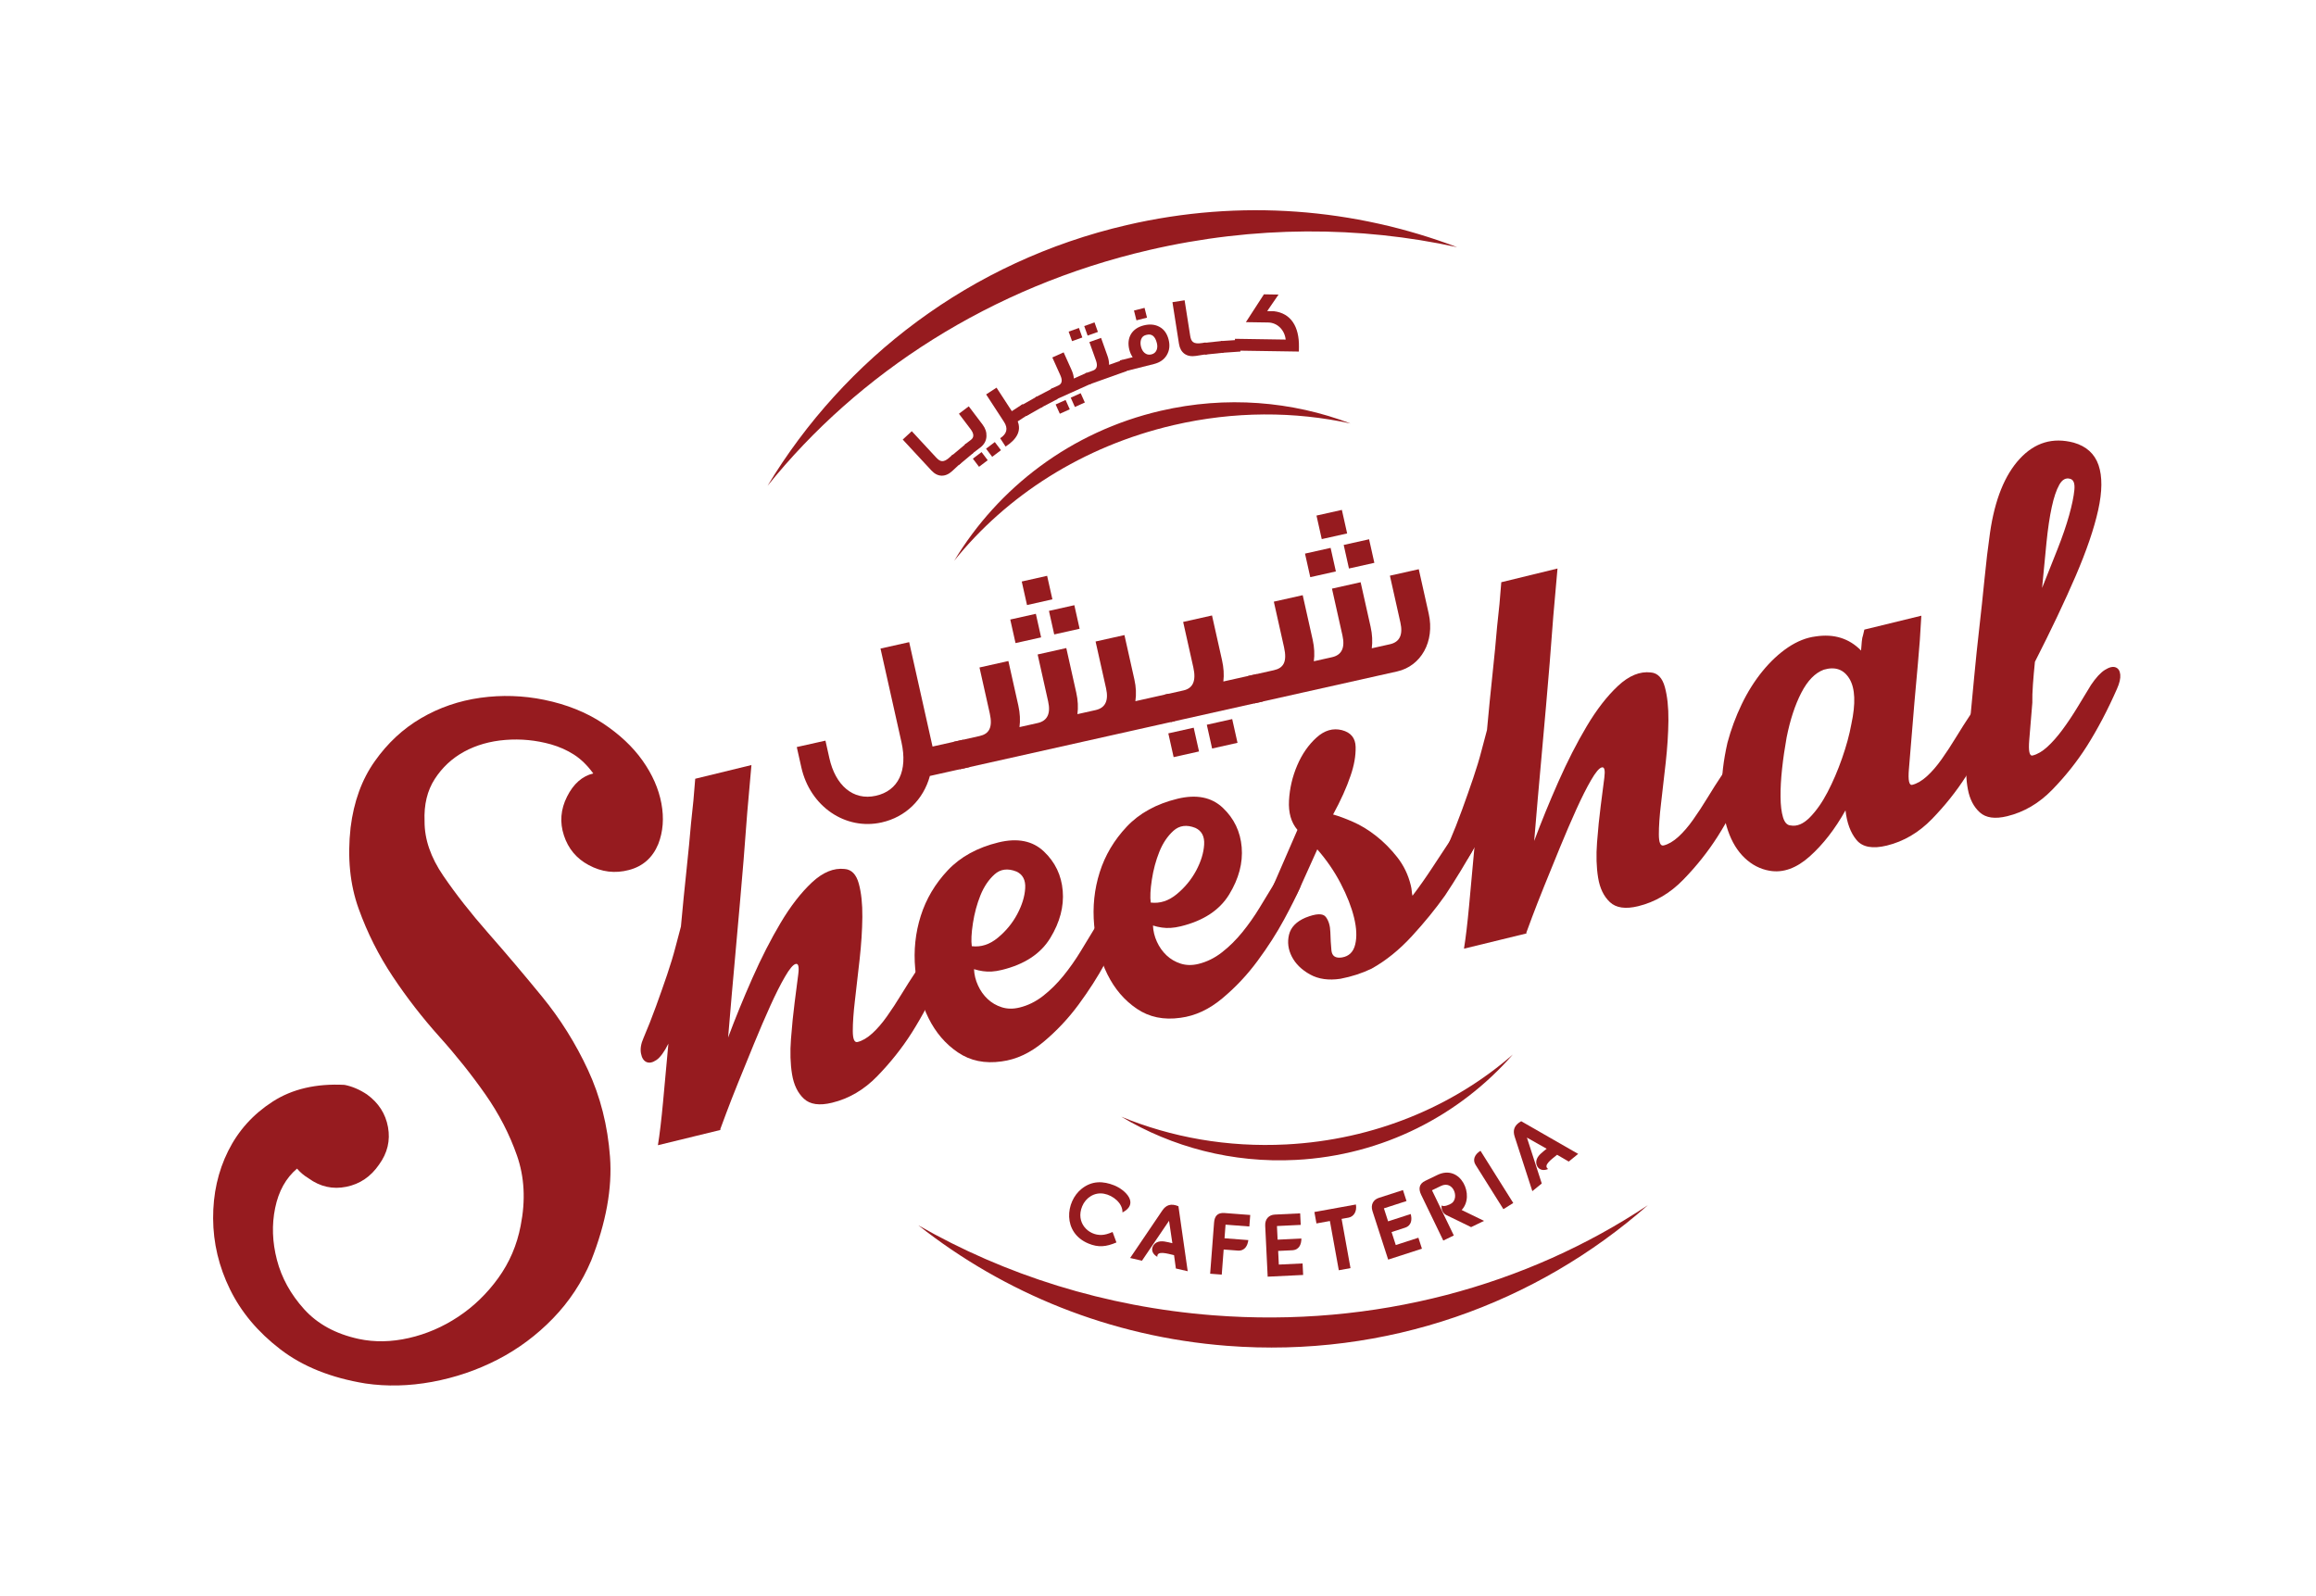 <?xml version="1.0" encoding="UTF-8" standalone="no"?>
<!DOCTYPE svg PUBLIC "-//W3C//DTD SVG 1.1//EN" "http://www.w3.org/Graphics/SVG/1.1/DTD/svg11.dtd">
<svg xmlns="http://www.w3.org/2000/svg" xmlns:xlink="http://www.w3.org/1999/xlink" version="1.1" width="164.549pt" height="113.386pt" viewBox="0 0 164.549 113.386">
<g enable-background="new">

<g id="Layer-1" data-name="Layer 3">
<clipPath id="cp2">
<path transform="matrix(1,0,0,-1,0,113.386)" d="M 0 113.386 L 164.549 113.386 L 164.549 0 L 0 0 Z "/>
</clipPath>
<g clip-path="url(#cp2)">
<path transform="matrix(1,0,0,-1,86.183,93.46)" d="M 0 0 C -7.689 .599 -14.802 2.875 -20.937 6.394 C -14.853 1.59 -7.326 -1.523 .983 -2.169 C 12.344 -3.054 22.971 .842 30.895 7.823 C 22.333 2.117 11.511 -.896 0 0 " fill="#961b1f"/>
<path transform="matrix(1,0,0,-1,81.639,17.767)" d="M 0 0 C 7.513 1.743 14.981 1.713 21.891 .203 C 14.643 2.953 6.528 3.657 -1.59 1.773 C -12.69 -.802 -21.653 -7.715 -27.109 -16.758 C -20.661 -8.74 -11.247 -2.609 0 0 " fill="#961b1f"/>
<path transform="matrix(1,0,0,-1,83.378,30.209)" d="M 0 0 C 4.317 1.002 8.609 .984 12.58 .117 C 8.415 1.697 3.752 2.101 -.914 1.019 C -7.293 -.461 -12.444 -4.434 -15.579 -9.63 C -11.873 -5.022 -6.463 -1.5 0 0 " fill="#961b1f"/>
<path transform="matrix(1,0,0,-1,91.391,81.32)" d="M 0 0 C -4.184 -.218 -8.177 .507 -11.729 1.972 C -8.114 -.188 -3.84 -1.336 .682 -1.1 C 6.865 -.777 12.316 2.07 16.094 6.388 C 11.882 2.712 6.264 .327 0 0 " fill="#961b1f"/>
<path transform="matrix(1,0,0,-1,25.959,98.305)" d="M 0 0 C -2.442 .399 -4.457 1.207 -6.046 2.43 C -7.636 3.652 -8.826 5.069 -9.617 6.686 C -10.409 8.3 -10.808 9.98 -10.817 11.727 C -10.825 13.473 -10.469 15.07 -9.75 16.516 C -9.03 17.964 -7.974 19.135 -6.583 20.03 C -5.192 20.926 -3.491 21.321 -1.478 21.217 C -.936 21.11 -.404 20.882 .119 20.534 C .939 19.937 1.436 19.165 1.608 18.214 C 1.781 17.262 1.57 16.376 .975 15.556 C .388 14.698 -.386 14.171 -1.352 13.976 C -2.317 13.779 -3.209 13.978 -4.03 14.573 C -4.358 14.772 -4.632 15.002 -4.855 15.267 C -5.646 14.597 -6.164 13.665 -6.409 12.474 C -6.655 11.281 -6.614 10.051 -6.283 8.78 C -5.954 7.51 -5.312 6.343 -4.358 5.285 C -3.405 4.226 -2.11 3.519 -.473 3.164 C .658 2.923 1.845 2.945 3.088 3.228 C 4.33 3.51 5.497 4.013 6.593 4.738 C 7.688 5.462 8.637 6.379 9.439 7.488 C 10.241 8.598 10.773 9.839 11.034 11.214 C 11.391 13.01 11.304 14.667 10.774 16.188 C 10.245 17.706 9.492 19.162 8.518 20.554 C 7.542 21.945 6.455 23.31 5.255 24.645 C 4.055 25.982 2.953 27.403 1.951 28.907 C .948 30.411 .138 32.02 -.479 33.738 C -1.096 35.455 -1.287 37.376 -1.05 39.501 C -.823 41.342 -.253 42.913 .664 44.208 C 1.578 45.505 2.68 46.528 3.968 47.279 C 5.254 48.03 6.656 48.51 8.175 48.723 C 9.693 48.934 11.205 48.885 12.711 48.577 C 14.3 48.251 15.687 47.694 16.873 46.911 C 18.057 46.126 18.997 45.243 19.694 44.26 C 20.389 43.278 20.837 42.264 21.032 41.219 C 21.227 40.174 21.153 39.211 20.812 38.334 C 20.412 37.362 19.718 36.745 18.729 36.486 C 17.74 36.223 16.788 36.34 15.873 36.832 C 15.004 37.295 14.417 37.997 14.109 38.935 C 13.799 39.873 13.873 40.794 14.329 41.701 C 14.783 42.607 15.404 43.155 16.192 43.347 C 15.773 43.92 15.318 44.365 14.822 44.683 C 14.329 44.999 13.782 45.242 13.184 45.414 C 12.118 45.711 11.04 45.815 9.949 45.728 C 8.857 45.641 7.882 45.363 7.022 44.896 C 6.163 44.426 5.466 43.78 4.933 42.956 C 4.398 42.129 4.156 41.128 4.206 39.947 C 4.198 38.673 4.642 37.38 5.539 36.07 C 6.435 34.758 7.501 33.4 8.738 31.993 C 9.976 30.586 11.244 29.087 12.547 27.496 C 13.848 25.908 14.938 24.166 15.817 22.275 C 16.696 20.383 17.217 18.325 17.382 16.099 C 17.547 13.875 17.102 11.422 16.047 8.742 C 15.392 7.191 14.486 5.818 13.327 4.621 C 12.168 3.425 10.856 2.449 9.392 1.694 C 7.926 .94 6.375 .414 4.741 .113 C 3.105 -.187 1.524 -.224 0 0 " fill="#961b1f"/>
<path transform="matrix(1,0,0,-1,45.721,73.756)" d="M 0 0 C .304 .708 .598 1.458 .884 2.242 C 1.169 3.025 1.433 3.777 1.676 4.492 C 1.918 5.207 2.117 5.861 2.27 6.453 C 2.424 7.047 2.552 7.536 2.658 7.919 C 2.788 9.341 2.919 10.676 3.053 11.919 C 3.186 13.164 3.293 14.272 3.375 15.247 C 3.502 16.35 3.602 17.409 3.674 18.42 L 7.668 19.394 C 7.458 17.157 7.272 14.905 7.11 12.64 C 6.948 10.695 6.765 8.593 6.56 6.339 C 6.355 4.083 6.172 1.981 6.011 .035 C 6.515 1.39 7.087 2.789 7.728 4.24 C 8.368 5.686 9.04 7.003 9.745 8.189 C 10.449 9.372 11.191 10.327 11.966 11.053 C 12.743 11.779 13.52 12.098 14.297 12.008 C 14.783 11.969 15.116 11.621 15.295 10.972 C 15.473 10.32 15.558 9.525 15.548 8.589 C 15.537 7.653 15.473 6.654 15.355 5.593 C 15.236 4.529 15.125 3.558 15.022 2.679 C 14.918 1.799 14.867 1.072 14.869 .497 C 14.87 -.081 14.984 -.34 15.208 -.285 C 15.546 -.203 15.893 .001 16.252 .326 C 16.609 .652 16.958 1.055 17.297 1.536 C 17.637 2.015 17.978 2.536 18.318 3.095 C 18.659 3.656 19.003 4.196 19.353 4.72 C 19.701 5.241 20.032 5.599 20.342 5.795 C 20.652 5.989 20.905 6.051 21.101 5.98 C 21.298 5.908 21.408 5.736 21.435 5.465 C 21.461 5.193 21.385 4.857 21.205 4.455 C 20.54 2.943 19.822 1.575 19.046 .352 C 18.357 -.73 17.543 -1.751 16.606 -2.716 C 15.669 -3.681 14.6 -4.308 13.399 -4.6 C 12.5 -4.821 11.83 -4.725 11.393 -4.314 C 10.955 -3.906 10.676 -3.328 10.554 -2.582 C 10.431 -1.838 10.406 -1 10.477 -.068 C 10.548 .862 10.635 1.728 10.738 2.529 C 10.841 3.329 10.926 3.994 10.995 4.529 C 11.063 5.061 11.003 5.307 10.816 5.261 C 10.628 5.215 10.374 4.914 10.053 4.358 C 9.73 3.804 9.383 3.112 9.008 2.285 C 8.634 1.459 8.247 .56 7.849 -.412 C 7.449 -1.384 7.076 -2.298 6.73 -3.157 C 6.383 -4.017 6.096 -4.753 5.868 -5.364 C 5.638 -5.978 5.501 -6.348 5.454 -6.479 L 5.467 -6.535 L 1.023 -7.62 C 1.15 -6.833 1.27 -5.82 1.385 -4.58 C 1.499 -3.34 1.627 -1.949 1.767 -.405 C 1.473 -.992 1.19 -1.379 .918 -1.565 C .644 -1.751 .408 -1.798 .208 -1.708 C .007 -1.619 -.123 -1.411 -.182 -1.088 C -.24 -.765 -.18 -.402 0 0 " fill="#961b1f"/>
<path transform="matrix(1,0,0,-1,72.221,61.931)" d="M 0 0 C -.617 .248 -1.137 .18 -1.561 -.2 C -1.984 -.583 -2.319 -1.082 -2.566 -1.698 C -2.813 -2.315 -2.99 -2.973 -3.097 -3.675 C -3.205 -4.377 -3.231 -4.921 -3.176 -5.303 C -2.522 -5.383 -1.906 -5.183 -1.327 -4.704 C -.748 -4.226 -.288 -3.666 .052 -3.027 C .393 -2.387 .582 -1.775 .618 -1.19 C .654 -.605 .448 -.208 0 0 M 5.566 -4.006 C 5.784 -3.597 6.046 -3.284 6.352 -3.07 C 6.657 -2.856 6.919 -2.751 7.14 -2.759 C 7.359 -2.764 7.508 -2.887 7.587 -3.125 C 7.665 -3.366 7.609 -3.747 7.419 -4.271 C 7.191 -4.801 6.816 -5.548 6.296 -6.51 C 5.776 -7.472 5.149 -8.449 4.419 -9.441 C 3.687 -10.436 2.851 -11.325 1.91 -12.11 C .969 -12.896 -.021 -13.356 -1.061 -13.491 C -2.252 -13.661 -3.287 -13.447 -4.169 -12.846 C -5.05 -12.248 -5.745 -11.434 -6.254 -10.406 C -6.762 -9.379 -7.077 -8.212 -7.196 -6.91 C -7.315 -5.608 -7.184 -4.355 -6.802 -3.148 C -6.42 -1.943 -5.78 -.862 -4.88 .093 C -3.98 1.046 -2.781 1.706 -1.28 2.072 C .07 2.401 1.145 2.188 1.946 1.429 C 2.747 .67 3.194 -.265 3.285 -1.373 C 3.378 -2.484 3.083 -3.6 2.402 -4.719 C 1.722 -5.837 .574 -6.595 -1.038 -6.988 C -1.301 -7.053 -1.54 -7.09 -1.755 -7.103 C -1.97 -7.117 -2.181 -7.108 -2.387 -7.078 C -2.593 -7.05 -2.803 -7.001 -3.018 -6.935 C -3.002 -7.327 -2.909 -7.712 -2.737 -8.087 C -2.566 -8.463 -2.339 -8.786 -2.054 -9.053 C -1.771 -9.321 -1.434 -9.519 -1.046 -9.642 C -.658 -9.767 -.239 -9.772 .211 -9.662 C .81 -9.517 1.369 -9.242 1.887 -8.837 C 2.404 -8.434 2.884 -7.959 3.328 -7.413 C 3.77 -6.868 4.176 -6.292 4.546 -5.685 C 4.914 -5.08 5.254 -4.52 5.566 -4.006 " fill="#961b1f"/>
<path transform="matrix(1,0,0,-1,84.935,58.83)" d="M 0 0 C -.617 .247 -1.137 .179 -1.561 -.201 C -1.984 -.584 -2.32 -1.083 -2.566 -1.698 C -2.813 -2.315 -2.991 -2.974 -3.097 -3.676 C -3.205 -4.377 -3.231 -4.921 -3.177 -5.304 C -2.522 -5.384 -1.905 -5.183 -1.327 -4.705 C -.748 -4.226 -.289 -3.666 .053 -3.028 C .393 -2.387 .582 -1.775 .618 -1.19 C .654 -.606 .448 -.21 0 0 M 5.567 -4.006 C 5.784 -3.597 6.046 -3.284 6.351 -3.071 C 6.657 -2.856 6.919 -2.752 7.14 -2.76 C 7.36 -2.764 7.508 -2.888 7.587 -3.125 C 7.665 -3.367 7.609 -3.747 7.419 -4.271 C 7.19 -4.801 6.816 -5.549 6.297 -6.51 C 5.776 -7.473 5.15 -8.45 4.418 -9.441 C 3.686 -10.436 2.851 -11.325 1.91 -12.11 C .97 -12.896 -.021 -13.356 -1.061 -13.491 C -2.252 -13.662 -3.287 -13.448 -4.169 -12.847 C -5.05 -12.249 -5.745 -11.434 -6.254 -10.406 C -6.763 -9.379 -7.076 -8.213 -7.196 -6.911 C -7.315 -5.609 -7.184 -4.355 -6.802 -3.149 C -6.421 -1.944 -5.779 -.864 -4.88 .091 C -3.98 1.045 -2.781 1.706 -1.28 2.072 C .07 2.4 1.145 2.188 1.947 1.428 C 2.747 .669 3.194 -.265 3.286 -1.374 C 3.378 -2.485 3.083 -3.6 2.402 -4.719 C 1.722 -5.838 .575 -6.595 -1.037 -6.989 C -1.3 -7.053 -1.539 -7.091 -1.754 -7.103 C -1.97 -7.118 -2.181 -7.109 -2.387 -7.079 C -2.593 -7.051 -2.803 -7.002 -3.018 -6.936 C -3.002 -7.328 -2.908 -7.713 -2.737 -8.089 C -2.566 -8.463 -2.338 -8.786 -2.054 -9.054 C -1.77 -9.322 -1.434 -9.519 -1.046 -9.643 C -.658 -9.767 -.239 -9.773 .211 -9.664 C .81 -9.517 1.369 -9.243 1.887 -8.837 C 2.404 -8.434 2.884 -7.959 3.328 -7.413 C 3.77 -6.869 4.177 -6.292 4.546 -5.686 C 4.914 -5.08 5.254 -4.521 5.567 -4.006 " fill="#961b1f"/>
<path transform="matrix(1,0,0,-1,92.181,58.969)" d="M 0 0 C -.447 .525 -.647 1.222 -.599 2.089 C -.551 2.954 -.357 3.786 -.015 4.585 C .326 5.383 .782 6.04 1.352 6.557 C 1.921 7.074 2.524 7.249 3.159 7.088 C 3.795 6.924 4.12 6.526 4.135 5.896 C 4.15 5.262 4.029 4.577 3.772 3.84 C 3.496 3.018 3.083 2.102 2.534 1.094 C 2.918 .988 3.387 .816 3.943 .573 C 4.498 .332 5.047 -.002 5.587 -.428 C 6.128 -.851 6.628 -1.355 7.088 -1.938 C 7.548 -2.521 7.87 -3.187 8.053 -3.938 C 8.09 -4.088 8.112 -4.221 8.122 -4.339 C 8.129 -4.456 8.147 -4.571 8.175 -4.682 C 8.655 -4.05 9.121 -3.389 9.57 -2.703 C 10.019 -2.018 10.431 -1.391 10.81 -.821 C 11.16 -.3 11.48 .056 11.771 .247 C 12.062 .437 12.306 .497 12.503 .425 C 12.699 .354 12.819 .184 12.865 -.082 C 12.909 -.35 12.842 -.684 12.662 -1.086 C 11.971 -2.327 11.248 -3.516 10.493 -4.655 C 9.812 -5.615 9.025 -6.582 8.13 -7.554 C 7.236 -8.527 6.281 -9.298 5.266 -9.862 C 4.59 -10.187 3.854 -10.426 3.057 -10.58 C 2.213 -10.707 1.492 -10.604 .895 -10.273 C .298 -9.942 -.132 -9.52 -.396 -9.008 C -.659 -8.497 -.726 -7.977 -.598 -7.447 C -.468 -6.92 -.08 -6.517 .568 -6.239 C 1.328 -5.935 1.81 -5.918 2.015 -6.185 C 2.219 -6.454 2.327 -6.815 2.339 -7.269 C 2.35 -7.723 2.376 -8.152 2.415 -8.561 C 2.455 -8.968 2.705 -9.136 3.164 -9.064 C 3.66 -8.982 3.974 -8.678 4.103 -8.148 C 4.232 -7.622 4.206 -6.983 4.023 -6.233 C 3.84 -5.482 3.524 -4.675 3.075 -3.811 C 2.626 -2.948 2.072 -2.139 1.411 -1.385 L .173 -4.131 C -.112 -4.758 -.398 -5.175 -.684 -5.383 C -.971 -5.593 -1.224 -5.654 -1.444 -5.568 C -1.663 -5.483 -1.803 -5.278 -1.861 -4.955 C -1.92 -4.631 -1.859 -4.269 -1.679 -3.867 Z " fill="#961b1f"/>
<path transform="matrix(1,0,0,-1,102.99,59.79)" d="M 0 0 C .305 .708 .599 1.457 .885 2.242 C 1.17 3.025 1.434 3.776 1.677 4.492 C 1.92 5.207 2.118 5.86 2.27 6.453 C 2.425 7.046 2.553 7.536 2.659 7.919 C 2.789 9.34 2.92 10.675 3.054 11.919 C 3.187 13.163 3.295 14.272 3.375 15.247 C 3.503 16.35 3.603 17.408 3.675 18.419 L 7.669 19.393 C 7.459 17.157 7.273 14.905 7.11 12.64 C 6.949 10.694 6.766 8.593 6.561 6.338 C 6.356 4.083 6.172 1.98 6.012 .035 C 6.516 1.389 7.088 2.789 7.729 4.239 C 8.369 5.685 9.041 7.002 9.746 8.187 C 10.45 9.371 11.191 10.327 11.967 11.052 C 12.744 11.779 13.521 12.098 14.297 12.008 C 14.785 11.968 15.117 11.621 15.296 10.97 C 15.474 10.32 15.558 9.525 15.549 8.588 C 15.538 7.653 15.474 6.653 15.356 5.592 C 15.237 4.529 15.126 3.557 15.023 2.679 C 14.919 1.799 14.868 1.071 14.87 .496 C 14.871 -.081 14.984 -.34 15.209 -.285 C 15.546 -.203 15.894 .001 16.253 .326 C 16.61 .652 16.959 1.055 17.298 1.536 C 17.638 2.015 17.979 2.536 18.319 3.095 C 18.659 3.655 19.004 4.196 19.354 4.72 C 19.702 5.241 20.033 5.599 20.343 5.795 C 20.653 5.989 20.906 6.051 21.102 5.98 C 21.299 5.908 21.409 5.735 21.436 5.465 C 21.462 5.193 21.385 4.857 21.206 4.455 C 20.541 2.943 19.823 1.575 19.047 .352 C 18.358 -.73 17.544 -1.753 16.607 -2.716 C 15.67 -3.681 14.601 -4.309 13.4 -4.602 C 12.501 -4.821 11.831 -4.725 11.394 -4.315 C 10.956 -3.906 10.676 -3.328 10.555 -2.582 C 10.432 -1.838 10.407 -1.001 10.478 -.068 C 10.549 .861 10.635 1.728 10.739 2.528 C 10.841 3.329 10.926 3.994 10.996 4.529 C 11.064 5.061 11.005 5.307 10.817 5.261 C 10.629 5.215 10.374 4.913 10.054 4.358 C 9.732 3.804 9.384 3.112 9.009 2.284 C 8.635 1.459 8.248 .559 7.849 -.412 C 7.449 -1.384 7.077 -2.299 6.731 -3.157 C 6.384 -4.018 6.097 -4.754 5.868 -5.364 C 5.639 -5.978 5.502 -6.349 5.455 -6.48 L 5.468 -6.536 L 1.024 -7.62 C 1.151 -6.834 1.271 -5.82 1.386 -4.58 C 1.501 -3.341 1.628 -1.949 1.768 -.405 C 1.474 -.993 1.191 -1.379 .919 -1.565 C .646 -1.751 .409 -1.799 .208 -1.708 C .008 -1.619 -.122 -1.411 -.181 -1.088 C -.239 -.766 -.179 -.402 0 0 " fill="#961b1f"/>
<path transform="matrix(1,0,0,-1,131.535,51.459)" d="M 0 0 C .317 1.468 .274 2.541 -.129 3.218 C -.533 3.893 -1.142 4.112 -1.958 3.873 C -2.578 3.642 -3.11 3.096 -3.555 2.232 C -4 1.369 -4.348 .309 -4.598 -.943 C -4.733 -1.691 -4.841 -2.431 -4.92 -3.167 C -5 -3.901 -5.036 -4.565 -5.03 -5.161 C -5.025 -5.755 -4.966 -6.238 -4.856 -6.608 C -4.746 -6.978 -4.569 -7.174 -4.325 -7.193 C -3.867 -7.282 -3.407 -7.089 -2.945 -6.619 C -2.485 -6.15 -2.064 -5.55 -1.686 -4.822 C -1.307 -4.094 -.965 -3.296 -.66 -2.426 C -.356 -1.557 -.136 -.748 0 0 M -2.534 6.236 C -1.232 6.435 -.157 6.101 .691 5.234 C .71 5.478 .728 5.692 .743 5.873 C .759 6.056 .789 6.213 .837 6.343 L .924 6.721 L 4.974 7.709 C 4.911 6.502 4.83 5.37 4.73 4.312 C 4.64 3.376 4.558 2.452 4.482 1.54 C 4.407 .628 4.348 -.072 4.309 -.558 C 4.227 -1.531 4.154 -2.414 4.09 -3.205 C 4.024 -3.995 4.104 -4.363 4.329 -4.309 C 4.666 -4.226 5.014 -4.022 5.372 -3.698 C 5.73 -3.371 6.078 -2.969 6.418 -2.487 C 6.758 -2.009 7.098 -1.487 7.439 -.928 C 7.779 -.368 8.124 .172 8.472 .695 C 8.822 1.217 9.152 1.576 9.463 1.771 C 9.773 1.966 10.026 2.028 10.222 1.956 C 10.419 1.884 10.529 1.712 10.556 1.442 C 10.582 1.17 10.505 .834 10.325 .431 C 9.66 -1.08 8.941 -2.448 8.167 -3.671 C 7.477 -4.754 6.663 -5.776 5.727 -6.74 C 4.789 -7.704 3.72 -8.332 2.52 -8.625 C 1.508 -8.871 .79 -8.739 .367 -8.226 C -.056 -7.714 -.317 -7.012 -.415 -6.121 C -1.161 -7.456 -2.009 -8.546 -2.954 -9.392 C -3.901 -10.239 -4.85 -10.579 -5.804 -10.415 C -6.469 -10.301 -7.059 -9.997 -7.575 -9.507 C -8.092 -9.018 -8.488 -8.368 -8.765 -7.561 C -9.041 -6.756 -9.188 -5.828 -9.206 -4.778 C -9.223 -3.73 -9.088 -2.575 -8.8 -1.312 C -8.55 -.378 -8.215 .53 -7.794 1.407 C -7.373 2.285 -6.878 3.071 -6.313 3.765 C -5.747 4.459 -5.14 5.024 -4.491 5.462 C -3.842 5.896 -3.19 6.155 -2.534 6.236 " fill="#961b1f"/>
<path transform="matrix(1,0,0,-1,147.071,34.021)" d="M 0 0 C -.3 .084 -.553 -.056 -.761 -.424 C -.969 -.793 -1.149 -1.324 -1.297 -2.015 C -1.447 -2.708 -1.571 -3.542 -1.67 -4.521 C -1.77 -5.498 -1.874 -6.577 -1.983 -7.757 C -1.613 -6.831 -1.25 -5.918 -.893 -5.016 C -.537 -4.116 -.258 -3.303 -.057 -2.578 C .144 -1.854 .266 -1.258 .311 -.789 C .355 -.321 .252 -.058 0 0 M -2.676 -15.911 C -2.758 -16.884 -2.83 -17.768 -2.895 -18.558 C -2.962 -19.348 -2.881 -19.716 -2.656 -19.662 C -2.319 -19.58 -1.972 -19.376 -1.613 -19.051 C -1.256 -18.724 -.897 -18.319 -.539 -17.834 C -.18 -17.35 .169 -16.827 .509 -16.269 C .85 -15.707 1.176 -15.171 1.488 -14.657 C 1.838 -14.136 2.167 -13.777 2.477 -13.582 C 2.787 -13.387 3.04 -13.325 3.237 -13.397 C 3.433 -13.469 3.543 -13.641 3.571 -13.912 C 3.597 -14.183 3.52 -14.52 3.34 -14.922 C 2.676 -16.434 1.957 -17.801 1.181 -19.025 C .492 -20.107 -.322 -21.128 -1.259 -22.093 C -2.196 -23.058 -3.265 -23.685 -4.464 -23.977 C -5.328 -24.188 -5.974 -24.098 -6.408 -23.706 C -6.841 -23.315 -7.123 -22.768 -7.256 -22.064 C -7.387 -21.362 -7.422 -20.566 -7.361 -19.677 C -7.299 -18.789 -7.21 -17.932 -7.093 -17.109 C -7.004 -16.173 -6.907 -15.147 -6.802 -14.027 C -6.698 -12.909 -6.578 -11.767 -6.445 -10.603 C -6.312 -9.437 -6.188 -8.275 -6.073 -7.113 C -5.96 -5.954 -5.829 -4.859 -5.682 -3.829 C -5.342 -1.482 -4.637 .27 -3.567 1.424 C -2.497 2.579 -1.22 2.96 .267 2.568 C 1.164 2.31 1.751 1.777 2.028 .971 C 2.304 .163 2.295 -.901 2.002 -2.224 C 1.709 -3.548 1.175 -5.109 .403 -6.907 C -.372 -8.704 -1.336 -10.738 -2.492 -13.005 C -2.551 -13.577 -2.599 -14.115 -2.634 -14.619 C -2.67 -15.126 -2.685 -15.555 -2.676 -15.911 " fill="#961b1f"/>
<path transform="matrix(1,0,0,-1,68.873,54.51)" d="M 0 0 L -2.806 -.627 C -3.268 -2.318 -4.536 -3.55 -6.237 -3.93 C -8.798 -4.504 -11.315 -2.805 -11.94 -.012 L -12.263 1.427 L -10.226 1.882 L -9.946 .632 C -9.52 -1.274 -8.275 -2.4 -6.645 -2.035 C -5.046 -1.678 -4.371 -.259 -4.826 1.777 L -6.314 8.425 L -4.277 8.881 L -2.617 1.462 L -.436 1.95 Z " fill="#961b1f"/>
<path transform="matrix(1,0,0,-1,76.705,44.677)" d="M 0 0 L -1.804 -.404 L -2.178 1.27 L -.374 1.674 Z M -1.933 2.089 L -3.737 1.684 L -4.111 3.357 L -2.308 3.761 Z M -2.735 -.613 L -4.553 -1.019 L -4.927 .655 L -3.109 1.061 Z M 6.768 -6.566 L -8.504 -9.983 L -8.94 -8.033 L -7.108 -7.623 C -6.439 -7.474 -6.156 -7.028 -6.384 -6.01 L -7.113 -2.752 L -5.061 -2.293 L -4.352 -5.463 C -4.232 -6.002 -4.209 -6.516 -4.271 -6.989 L -2.977 -6.699 C -2.293 -6.545 -2.041 -6.031 -2.237 -5.158 L -2.982 -1.828 L -.946 -1.372 L -.237 -4.543 C -.116 -5.081 -.093 -5.595 -.155 -6.068 L 1.14 -5.778 C 1.823 -5.625 2.075 -5.11 1.88 -4.237 L 1.135 -.907 L 3.185 -.449 L 3.891 -3.603 C 4.012 -4.143 4.035 -4.656 3.962 -5.147 L 6.332 -4.616 Z " fill="#961b1f"/>
<path transform="matrix(1,0,0,-1,87.924,52.783)" d="M 0 0 L -1.805 -.404 L -2.182 1.284 L -.378 1.688 Z M -2.735 -.613 L -4.539 -1.016 L -4.916 .672 L -3.113 1.075 Z M 1.801 2.938 L -4.744 1.474 L -5.181 3.423 L -3.842 3.723 C -3.159 3.876 -2.929 4.416 -3.137 5.348 L -3.862 8.59 L -1.812 9.05 L -1.102 5.879 C -.982 5.341 -.948 4.845 -1.006 4.358 L 1.365 4.888 Z " fill="#961b1f"/>
<path transform="matrix(1,0,0,-1,97.646,39.993)" d="M 0 0 L -1.804 -.403 L -2.178 1.271 L -.374 1.674 Z M -1.933 2.089 L -3.737 1.686 L -4.111 3.358 L -2.308 3.761 Z M -2.734 -.611 L -4.553 -1.019 L -4.927 .655 L -3.108 1.062 Z M 3.862 -3.609 C 4.308 -5.602 3.307 -7.34 1.62 -7.717 L -4.94 -9.185 L -4.937 -9.198 L -4.954 -9.188 L -8.533 -9.988 L -8.969 -8.039 L -7.136 -7.629 C -6.467 -7.479 -6.181 -7.05 -6.416 -6.001 L -7.142 -2.759 L -5.09 -2.299 L -4.381 -5.469 C -4.261 -6.008 -4.237 -6.522 -4.3 -6.994 L -3.005 -6.705 C -2.322 -6.552 -2.07 -6.037 -2.266 -5.163 L -3.011 -1.834 L -.975 -1.378 L -.265 -4.548 C -.145 -5.088 -.122 -5.601 -.183 -6.073 L 1.111 -5.784 C 1.795 -5.631 2.046 -5.116 1.85 -4.242 L 1.105 -.913 L 3.156 -.454 Z " fill="#961b1f"/>
<path transform="matrix(1,0,0,-1,78.44,84.823)" d="M 0 0 C -.684 .127 -1.3 -.281 -1.552 -.893 C -2.033 -2.054 -1.114 -2.975 -.162 -2.928 C .051 -2.922 .303 -2.851 .608 -2.719 L .882 -3.462 C .143 -3.778 -.405 -3.828 -1.104 -3.54 C -2.965 -2.771 -2.748 -.561 -1.584 .357 C -.841 .943 -.053 .901 .714 .598 C 1.522 .278 2.523 -.704 1.31 -1.332 C 1.335 -.679 .642 -.116 0 0 " fill="#961b1f"/>
<path transform="matrix(1,0,0,-1,83.726,85.711)" d="M 0 0 L .659 -4.618 L -.182 -4.424 L -.311 -3.477 C -.792 -3.366 -1.535 -3.132 -1.5 -3.595 C -2.052 -3.288 -1.904 -2.758 -1.554 -2.576 C -1.225 -2.4 -.79 -2.545 -.431 -2.628 L -.667 -1.034 C -1.482 -2.232 -1.88 -2.821 -2.59 -3.871 L -3.431 -3.678 L -1.149 -.308 C -.886 .081 -.538 .226 0 0 " fill="#961b1f"/>
<path transform="matrix(1,0,0,-1,88.765,87.15)" d="M 0 0 L -1.691 .129 L -1.764 -.838 L -.073 -.967 C -.122 -1.352 -.316 -1.752 -.827 -1.713 L -1.825 -1.637 C -1.871 -2.235 -1.917 -2.827 -1.961 -3.42 L -2.785 -3.357 L -2.507 .273 C -2.473 .722 -2.276 .996 -1.759 .956 L .063 .817 Z " fill="#961b1f"/>
<path transform="matrix(1,0,0,-1,92.415,87.037)" d="M 0 0 L -1.689 -.081 L -1.642 -1.05 L .047 -.969 C .047 -1.358 -.096 -1.778 -.603 -1.803 L -1.603 -1.85 L -1.556 -2.82 L .132 -2.739 L .172 -3.558 L -2.348 -3.68 L -2.524 -.059 C -2.547 .423 -2.254 .713 -1.841 .732 L -.04 .82 Z " fill="#961b1f"/>
<path transform="matrix(1,0,0,-1,96.335,85.588)" d="M 0 0 C .092 -.504 -.167 -.87 -.524 -.934 L -1.016 -1.022 L -.384 -4.521 L -1.215 -4.672 L -1.848 -1.173 L -2.803 -1.346 L -2.949 -.534 Z " fill="#961b1f"/>
<path transform="matrix(1,0,0,-1,99.931,85.342)" d="M 0 0 L -1.606 -.52 L -1.308 -1.443 L .298 -.923 C .4 -1.297 .373 -1.74 -.109 -1.896 L -1.061 -2.205 L -.763 -3.127 L .844 -2.607 L 1.096 -3.387 L -1.303 -4.162 L -2.417 -.717 C -2.565 -.259 -2.359 .098 -1.966 .225 L -.252 .779 Z " fill="#961b1f"/>
<path transform="matrix(1,0,0,-1,102.126,83.489)" d="M 0 0 C 1.656 .799 2.691 -1.473 1.723 -2.489 L 3.313 -3.263 L 2.394 -3.707 L .632 -2.849 C .368 -2.719 .263 -2.416 .302 -2.167 C .458 -2.286 .858 -2.121 1.018 -2.009 C 1.572 -1.603 1.114 -.366 .252 -.781 L -.385 -1.089 C .132 -2.159 .65 -3.229 1.166 -4.3 L .418 -4.661 L -1.153 -1.412 C -1.351 -1 -1.319 -.637 -.863 -.417 Z " fill="#961b1f"/>
<path transform="matrix(1,0,0,-1,106.815,85.92)" d="M 0 0 C -.658 1.049 -1.32 2.104 -1.979 3.153 C -2.198 3.502 -2.055 3.887 -1.628 4.148 C -.853 2.914 -.075 1.673 .7 .439 Z " fill="#961b1f"/>
<path transform="matrix(1,0,0,-1,108.08,79.671)" d="M 0 0 L 4.047 -2.321 L 3.378 -2.866 L 2.551 -2.384 C 2.168 -2.697 1.527 -3.137 1.914 -3.394 C 1.332 -3.642 1.004 -3.199 1.075 -2.811 C 1.141 -2.443 1.523 -2.19 1.809 -1.956 L .405 -1.163 C .849 -2.543 1.069 -3.219 1.46 -4.424 L .791 -4.969 L -.464 -1.096 C -.609 -.649 -.509 -.286 0 0 " fill="#961b1f"/>
<path transform="matrix(1,0,0,-1,68.258,32.911)" d="M 0 0 L -.605 -.561 C -1.095 -1.015 -1.643 -.995 -2.081 -.522 L -4.12 1.677 L -3.478 2.272 L -1.749 .406 C -1.46 .095 -1.229 .002 -.757 .44 L -.569 .614 Z " fill="#961b1f"/>
<path transform="matrix(1,0,0,-1,69.166,32.174)" d="M 0 0 L -1.025 -.858 L -1.562 -.216 L -.537 .642 Z " fill="#961b1f"/>
<path transform="matrix(1,0,0,-1,71.118,31.989)" d="M 0 0 L -.623 -.472 L -1.06 .106 L -.437 .577 Z M -.942 -.713 L -1.559 -1.18 L -1.997 -.603 L -1.379 -.135 Z M -1.309 1.822 C -1.109 1.558 -1.018 1.282 -1.031 .998 C -1.04 .67 -1.194 .396 -1.483 .178 L -2.076 -.271 L -2.581 .396 L -2.138 .732 C -1.903 .909 -1.909 1.164 -2.153 1.488 L -2.987 2.589 L -2.289 3.116 Z " fill="#961b1f"/>
<path transform="matrix(1,0,0,-1,73.12,29.414)" d="M 0 0 L -.812 -.528 C -.557 -1.181 -.841 -1.776 -1.674 -2.318 L -2.059 -1.726 C -1.578 -1.413 -1.486 -1.026 -1.785 -.565 L -3.056 1.388 L -2.318 1.868 L -1.231 .198 L -.456 .702 Z " fill="#961b1f"/>
<path transform="matrix(1,0,0,-1,74.081,28.904)" d="M 0 0 L -1.161 -.66 L -1.574 .067 L -.413 .727 Z " fill="#961b1f"/>
<path transform="matrix(1,0,0,-1,75.14,28.352)" d="M 0 0 L -1.185 -.62 L -1.573 .122 L -.388 .742 Z " fill="#961b1f"/>
<path transform="matrix(1,0,0,-1,77.077,28.601)" d="M 0 0 L -.707 -.318 L -1.003 .343 L -.297 .661 Z M -1.071 -.482 L -1.777 -.799 L -2.075 -.139 L -1.368 .179 Z M .492 1.358 L -2.071 .205 L -2.415 .969 L -1.891 1.204 C -1.623 1.325 -1.574 1.565 -1.738 1.93 L -2.31 3.201 L -1.506 3.562 L -.947 2.32 C -.852 2.109 -.796 1.909 -.78 1.704 L .149 2.121 Z " fill="#961b1f"/>
<path transform="matrix(1,0,0,-1,80.047,26.369)" d="M 0 0 L -2.656 -.947 L -2.937 -.158 L -2.395 .036 C -2.118 .134 -2.045 .373 -2.179 .75 L -2.648 2.062 L -1.817 2.359 L -1.36 1.075 C -1.281 .858 -1.248 .651 -1.248 .445 L -.282 .789 Z M -2.042 2.783 L -2.772 2.523 L -3.014 3.2 L -2.283 3.461 Z M -3.149 2.388 L -3.878 2.128 L -4.121 2.805 L -3.39 3.065 Z " fill="#961b1f"/>
<path transform="matrix(1,0,0,-1,82.192,24.37)" d="M 0 0 C -.12 .479 -.362 .669 -.719 .579 L -.78 .564 C -.95 .521 -1.065 .416 -1.123 .239 C -1.17 .092 -1.173 -.076 -1.128 -.253 C -1.079 -.452 -.996 -.599 -.873 -.704 C -.733 -.823 -.569 -.86 -.382 -.812 C -.206 -.768 -.084 -.666 -.015 -.5 C .044 -.35 .048 -.188 0 0 M -.698 1.798 L -1.449 1.608 L -1.624 2.305 L -.873 2.494 Z M .837 .236 C .941 -.176 .897 -.541 .707 -.86 C .522 -1.177 .215 -1.39 -.203 -1.496 L -2.422 -2.054 L -2.627 -1.242 L -1.717 -1.013 C -1.828 -.854 -1.905 -.674 -1.956 -.474 C -2.168 .369 -1.776 1.036 -.933 1.248 C -.508 1.355 -.132 1.321 .189 1.144 C .509 .973 .728 .667 .837 .236 " fill="#961b1f"/>
<path transform="matrix(1,0,0,-1,85.785,25.162)" d="M 0 0 L -.815 -.128 C -1.476 -.232 -1.919 .091 -2.019 .726 L -2.484 3.69 L -1.62 3.825 L -1.225 1.313 C -1.159 .893 -1.019 .687 -.383 .787 L -.13 .827 Z " fill="#961b1f"/>
<path transform="matrix(1,0,0,-1,86.935,25.061)" d="M 0 0 L -1.331 -.14 L -1.419 .695 L -.087 .834 Z " fill="#961b1f"/>
<path transform="matrix(1,0,0,-1,88.132,24.98)" d="M 0 0 L -1.335 -.092 L -1.393 .744 L -.058 .836 Z " fill="#961b1f"/>
<path transform="matrix(1,0,0,-1,92.284,24.981)" d="M 0 0 L -4.552 .069 L -4.54 .907 L -.938 .852 C -1.014 1.536 -1.526 2.056 -2.189 2.066 L -3.765 2.09 L -2.484 4.067 L -1.445 4.05 L -2.252 2.874 L -1.77 2.867 C -.577 2.723 .027 1.794 .005 .325 Z " fill="#961b1f"/>
</g>
</g>
</g>
</svg>
